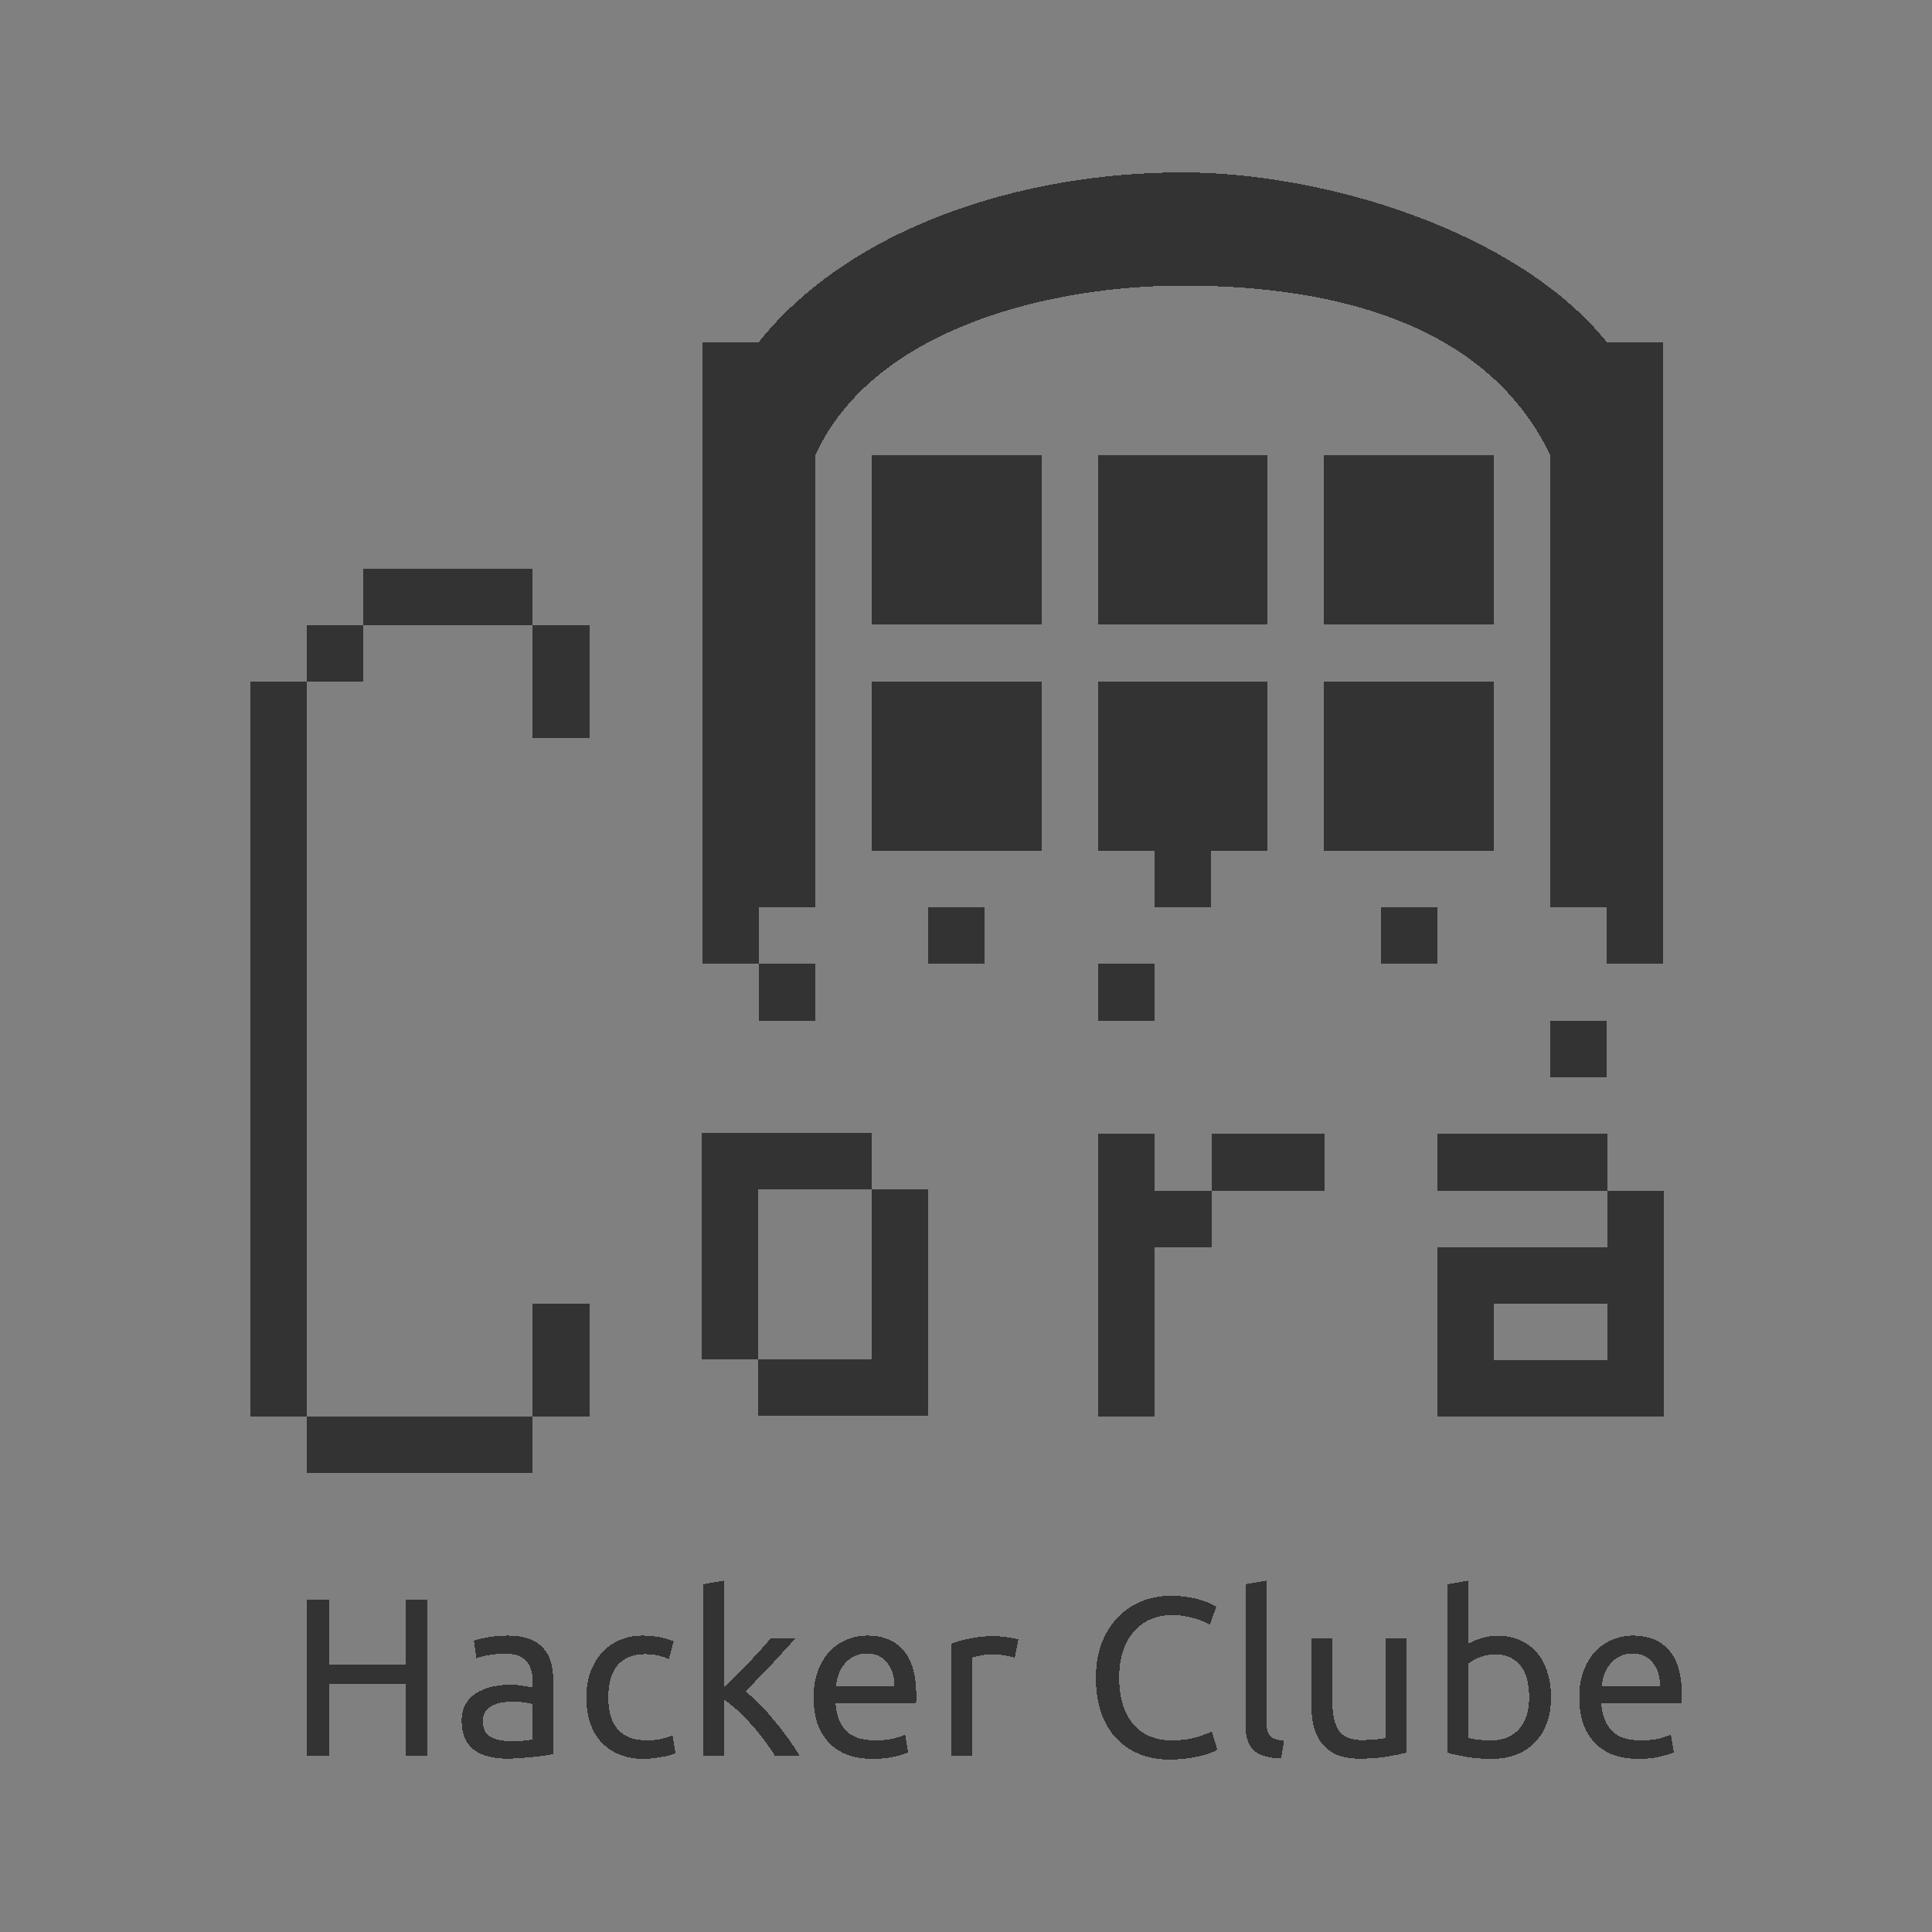 <?xml version="1.0" encoding="UTF-8" standalone="no"?>
<!-- Created with Inkscape (http://www.inkscape.org/) -->

<svg
   xmlns:dc="http://purl.org/dc/elements/1.1/"
   xmlns:cc="http://creativecommons.org/ns#"
   xmlns:rdf="http://www.w3.org/1999/02/22-rdf-syntax-ns#"
   xmlns:svg="http://www.w3.org/2000/svg"
   xmlns="http://www.w3.org/2000/svg"
   xmlns:xlink="http://www.w3.org/1999/xlink"
   xmlns:sodipodi="http://sodipodi.sourceforge.net/DTD/sodipodi-0.dtd"
   xmlns:inkscape="http://www.inkscape.org/namespaces/inkscape"
   width="92mm"
   height="92mm"
   viewBox="0 0 325.984 325.984"
   id="svg2"
   version="1.1"
   inkscape:version="0.92.3 (2405546, 2018-03-11)"
   sodipodi:docname="Cora-neue-fechado.svg"
   inkscape:export-filename="C:\Users\Pichau\Documents\Design\Cora Hacker Club\Cora-neue.png"
   inkscape:export-xdpi="400"
   inkscape:export-ydpi="400"
   style="shape-rendering:crispEdges">
  <rect x="0" y="0" width="325.984" height="325.984" fill="#808080" stroke="none"/>
  <defs
     id="defs4">
    <color-profile
       name="ColorMatch-RGB"
       xlink:href="/usr/share/color/icc/colord/ColorMatchRGB.icc"
       id="color-profile2" />
  </defs>
  <sodipodi:namedview
     id="base"
     pagecolor="#ffffff"
     bordercolor="#666666"
     borderopacity="1.0"
     inkscape:pageopacity="0.0"
     inkscape:pageshadow="2"
     inkscape:zoom="1.4400001"
     inkscape:cx="75.523431"
     inkscape:cy="132.18782"
     inkscape:document-units="px"
     inkscape:current-layer="g1527"
     showgrid="false"
     inkscape:showpageshadow="false"
     showborder="true"
     showguides="true"
     inkscape:guide-bbox="true"
     inkscape:window-width="2498"
     inkscape:window-height="1057"
     inkscape:window-x="54"
     inkscape:window-y="-8"
     inkscape:window-maximized="1"
     fit-margin-left="12"
     fit-margin-top="8"
     fit-margin-bottom="8"
     fit-margin-right="12">
    <inkscape:grid
       type="xygrid"
       id="grid1489"
       spacingx="9.542"
       spacingy="9.542"
       originx="-243.736"
       originy="-438.61" />
  </sodipodi:namedview>
  <g
     inkscape:label="Camada 1"
     inkscape:groupmode="layer"
     id="layer1"
     style="display:inline"
     transform="translate(-243.736,-287.768)">
    <g
       style="display:inline"
       id="g4236"
       transform="matrix(1.1,0,0,1.1,-37.205,-76.618)">
      <g
         id="g1502">
        <g
           id="g1527">
          <g
             id="g887"
             style="fill:#333333"
             transform="translate(-0.299,-0.683)">
            <g
               id="text4166-2"
               style="font-style:normal;font-weight:normal;font-size:35.34px;line-height:0%;font-family:sans-serif;letter-spacing:0.755px;word-spacing:0px;fill:#333333;fill-opacity:1;stroke:none;stroke-width:2.945px;stroke-linecap:butt;stroke-linejoin:miter;stroke-opacity:1"
               aria-label="Hacker Clube">
              <path
                 inkscape:connector-curvature="0"
                 id="path843"
                 style="font-style:normal;font-variant:normal;font-weight:normal;font-stretch:normal;font-size:34.698px;font-family:Ubuntu;-inkscape-font-specification:Ubuntu;word-spacing:0px;fill:#333333;fill-opacity:1;stroke-width:2.945px"
                 d="m 317.914,577.274 h 3.366 v 24.046 h -3.366 v -11.103 h -11.763 v 11.103 h -3.366 v -24.046 h 3.366 v 10.028 h 11.763 z" />
              <path
                 inkscape:connector-curvature="0"
                 id="path845"
                 style="font-style:normal;font-variant:normal;font-weight:normal;font-stretch:normal;font-size:34.698px;font-family:Ubuntu;-inkscape-font-specification:Ubuntu;word-spacing:0px;fill:#333333;fill-opacity:1;stroke-width:2.945px"
                 d="m 333.905,598.995 q 1.145,0 2.012,-0.035 0.902,-0.069 1.492,-0.208 v -5.378 q -0.347,-0.173 -1.145,-0.278 -0.763,-0.139 -1.874,-0.139 -0.729,0 -1.561,0.104 -0.798,0.104 -1.492,0.451 -0.659,0.312 -1.11,0.902 -0.451,0.555 -0.451,1.492 0,1.735 1.11,2.429 1.11,0.659 3.019,0.659 z m -0.278,-16.169 q 1.943,0 3.262,0.52 1.353,0.486 2.151,1.423 0.833,0.902 1.18,2.186 0.347,1.249 0.347,2.776 v 11.277 q -0.416,0.069 -1.18,0.208 -0.729,0.104 -1.665,0.208 -0.937,0.104 -2.047,0.173 -1.076,0.104 -2.151,0.104 -1.527,0 -2.811,-0.312 -1.284,-0.312 -2.221,-0.972 -0.937,-0.694 -1.457,-1.804 -0.52,-1.11 -0.52,-2.672 0,-1.492 0.59,-2.568 0.625,-1.076 1.665,-1.735 1.041,-0.659 2.429,-0.972 1.388,-0.312 2.915,-0.312 0.486,0 1.006,0.069 0.52,0.035 0.972,0.139 0.486,0.069 0.833,0.139 0.347,0.069 0.486,0.104 v -0.902 q 0,-0.798 -0.173,-1.561 -0.173,-0.798 -0.625,-1.388 -0.451,-0.625 -1.249,-0.972 -0.763,-0.382 -2.012,-0.382 -1.596,0 -2.811,0.243 -1.18,0.208 -1.77,0.451 l -0.382,-2.672 q 0.625,-0.278 2.082,-0.52 1.457,-0.278 3.158,-0.278 z" />
              <path
                 inkscape:connector-curvature="0"
                 id="path847"
                 style="font-style:normal;font-variant:normal;font-weight:normal;font-stretch:normal;font-size:34.698px;font-family:Ubuntu;-inkscape-font-specification:Ubuntu;word-spacing:0px;fill:#333333;fill-opacity:1;stroke-width:2.945px"
                 d="m 354.489,601.736 q -2.186,0 -3.851,-0.694 -1.631,-0.694 -2.776,-1.943 -1.11,-1.249 -1.665,-2.949 -0.555,-1.735 -0.555,-3.817 0,-2.082 0.59,-3.817 0.625,-1.735 1.735,-2.984 1.11,-1.284 2.706,-1.978 1.631,-0.729 3.609,-0.729 1.214,0 2.429,0.208 1.214,0.208 2.325,0.659 l -0.729,2.741 q -0.729,-0.347 -1.7,-0.555 -0.937,-0.208 -2.012,-0.208 -2.706,0 -4.164,1.7 -1.423,1.7 -1.423,4.962 0,1.457 0.312,2.672 0.347,1.214 1.041,2.082 0.729,0.867 1.839,1.353 1.11,0.451 2.706,0.451 1.284,0 2.325,-0.243 1.041,-0.243 1.631,-0.52 l 0.451,2.706 q -0.278,0.173 -0.798,0.347 -0.52,0.139 -1.18,0.243 -0.659,0.139 -1.423,0.208 -0.729,0.104 -1.423,0.104 z" />
              <path
                 inkscape:connector-curvature="0"
                 id="path849"
                 style="font-style:normal;font-variant:normal;font-weight:normal;font-stretch:normal;font-size:34.698px;font-family:Ubuntu;-inkscape-font-specification:Ubuntu;word-spacing:0px;fill:#333333;fill-opacity:1;stroke-width:2.945px"
                 d="m 370.055,591.396 q 1.041,0.798 2.186,1.978 1.18,1.18 2.29,2.568 1.145,1.353 2.151,2.776 1.006,1.388 1.7,2.602 h -3.782 q -0.729,-1.214 -1.7,-2.464 -0.937,-1.284 -1.978,-2.429 -1.041,-1.18 -2.117,-2.151 -1.076,-0.972 -2.047,-1.631 v 8.674 h -3.227 v -26.37 l 3.227,-0.555 v 16.447 q 0.833,-0.833 1.839,-1.839 1.006,-1.006 1.978,-2.047 0.972,-1.041 1.839,-1.978 0.867,-0.972 1.492,-1.7 h 3.782 q -0.798,0.867 -1.735,1.908 -0.937,1.041 -1.943,2.117 -1.006,1.041 -2.047,2.117 -1.006,1.041 -1.908,1.978 z" />
              <path
                 inkscape:connector-curvature="0"
                 id="path851"
                 style="font-style:normal;font-variant:normal;font-weight:normal;font-stretch:normal;font-size:34.698px;font-family:Ubuntu;-inkscape-font-specification:Ubuntu;word-spacing:0px;fill:#333333;fill-opacity:1;stroke-width:2.945px"
                 d="m 380.495,592.333 q 0,-2.394 0.694,-4.164 0.694,-1.804 1.839,-2.984 1.145,-1.18 2.637,-1.77 1.492,-0.59 3.053,-0.59 3.643,0 5.586,2.29 1.943,2.255 1.943,6.905 0,0.208 0,0.555 0,0.312 -0.035,0.59 h -12.352 q 0.208,2.811 1.631,4.268 1.423,1.457 4.441,1.457 1.7,0 2.845,-0.278 1.18,-0.312 1.77,-0.59 l 0.451,2.706 q -0.59,0.312 -2.082,0.659 -1.457,0.347 -3.331,0.347 -2.359,0 -4.094,-0.694 -1.7,-0.729 -2.811,-1.978 -1.11,-1.249 -1.665,-2.949 -0.52,-1.735 -0.52,-3.782 z m 12.387,-1.77 q 0.035,-2.186 -1.11,-3.574 -1.11,-1.423 -3.088,-1.423 -1.11,0 -1.978,0.451 -0.833,0.416 -1.423,1.11 -0.59,0.694 -0.937,1.596 -0.312,0.902 -0.416,1.839 z" />
              <path
                 inkscape:connector-curvature="0"
                 id="path853"
                 style="font-style:normal;font-variant:normal;font-weight:normal;font-stretch:normal;font-size:34.698px;font-family:Ubuntu;-inkscape-font-specification:Ubuntu;word-spacing:0px;fill:#333333;fill-opacity:1;stroke-width:2.945px"
                 d="m 408.3,582.895 q 0.416,0 0.937,0.069 0.555,0.035 1.076,0.139 0.52,0.069 0.937,0.173 0.451,0.069 0.659,0.139 l -0.555,2.811 q -0.382,-0.139 -1.284,-0.312 -0.867,-0.208 -2.255,-0.208 -0.902,0 -1.804,0.208 -0.867,0.173 -1.145,0.243 v 15.163 h -3.227 v -17.279 q 1.145,-0.416 2.845,-0.763 1.7,-0.382 3.817,-0.382 z" />
              <path
                 inkscape:connector-curvature="0"
                 id="path855"
                 style="font-style:normal;font-variant:normal;font-weight:normal;font-stretch:normal;font-size:34.698px;font-family:Ubuntu;-inkscape-font-specification:Ubuntu;word-spacing:0px;fill:#333333;fill-opacity:1;stroke-width:2.945px"
                 d="m 435.112,601.84 q -2.533,0 -4.615,-0.833 -2.082,-0.833 -3.574,-2.429 -1.492,-1.596 -2.325,-3.921 -0.798,-2.359 -0.798,-5.378 0,-3.019 0.902,-5.343 0.937,-2.359 2.498,-3.956 1.561,-1.596 3.643,-2.429 2.082,-0.833 4.441,-0.833 1.492,0 2.672,0.208 1.214,0.208 2.082,0.486 0.902,0.278 1.457,0.555 0.555,0.278 0.763,0.416 l -0.972,2.776 q -0.312,-0.208 -0.902,-0.451 -0.59,-0.243 -1.353,-0.486 -0.729,-0.243 -1.631,-0.382 -0.867,-0.173 -1.77,-0.173 -1.908,0 -3.435,0.659 -1.527,0.659 -2.602,1.908 -1.076,1.249 -1.665,3.053 -0.555,1.77 -0.555,3.99 0,2.151 0.486,3.921 0.52,1.77 1.527,3.053 1.006,1.249 2.498,1.943 1.527,0.694 3.539,0.694 2.325,0 3.851,-0.486 1.527,-0.486 2.29,-0.867 l 0.867,2.776 q -0.243,0.173 -0.867,0.451 -0.625,0.243 -1.561,0.486 -0.937,0.243 -2.186,0.416 -1.249,0.173 -2.706,0.173 z" />
              <path
                 inkscape:connector-curvature="0"
                 id="path857"
                 style="font-style:normal;font-variant:normal;font-weight:normal;font-stretch:normal;font-size:34.698px;font-family:Ubuntu;-inkscape-font-specification:Ubuntu;word-spacing:0px;fill:#333333;fill-opacity:1;stroke-width:2.945px"
                 d="m 452.215,601.666 q -2.984,-0.069 -4.233,-1.284 -1.249,-1.214 -1.249,-3.782 v -21.651 l 3.227,-0.555 v 21.686 q 0,0.798 0.139,1.319 0.139,0.52 0.451,0.833 0.312,0.312 0.833,0.486 0.52,0.139 1.284,0.243 z" />
              <path
                 inkscape:connector-curvature="0"
                 id="path859"
                 style="font-style:normal;font-variant:normal;font-weight:normal;font-stretch:normal;font-size:34.698px;font-family:Ubuntu;-inkscape-font-specification:Ubuntu;word-spacing:0px;fill:#333333;fill-opacity:1;stroke-width:2.945px"
                 d="m 471.41,600.799 q -1.11,0.278 -2.949,0.59 -1.804,0.312 -4.198,0.312 -2.082,0 -3.504,-0.59 -1.423,-0.625 -2.29,-1.735 -0.867,-1.11 -1.249,-2.602 -0.382,-1.527 -0.382,-3.366 v -10.132 h 3.227 v 9.438 q 0,3.296 1.041,4.719 1.041,1.423 3.504,1.423 0.52,0 1.076,-0.035 0.555,-0.035 1.041,-0.069 0.486,-0.069 0.867,-0.104 0.416,-0.069 0.59,-0.139 v -15.232 h 3.227 z" />
              <path
                 inkscape:connector-curvature="0"
                 id="path861"
                 style="font-style:normal;font-variant:normal;font-weight:normal;font-stretch:normal;font-size:34.698px;font-family:Ubuntu;-inkscape-font-specification:Ubuntu;word-spacing:0px;fill:#333333;fill-opacity:1;stroke-width:2.945px"
                 d="m 480.952,584.075 q 0.59,-0.382 1.77,-0.798 1.214,-0.416 2.776,-0.416 1.943,0 3.435,0.694 1.527,0.694 2.568,1.943 1.041,1.249 1.561,2.984 0.555,1.735 0.555,3.817 0,2.186 -0.659,3.956 -0.625,1.735 -1.804,2.949 -1.18,1.214 -2.845,1.874 -1.665,0.659 -3.747,0.659 -2.255,0 -3.99,-0.312 -1.735,-0.312 -2.845,-0.625 v -25.85 l 3.227,-0.555 z m 0,14.434 q 0.486,0.139 1.353,0.278 0.902,0.104 2.221,0.104 2.602,0 4.164,-1.7 1.561,-1.735 1.561,-4.892 0,-1.388 -0.278,-2.602 -0.278,-1.214 -0.902,-2.082 -0.625,-0.902 -1.631,-1.388 -0.972,-0.52 -2.359,-0.52 -1.319,0 -2.429,0.451 -1.11,0.451 -1.7,0.937 z" />
              <path
                 inkscape:connector-curvature="0"
                 id="path863"
                 style="font-style:normal;font-variant:normal;font-weight:normal;font-stretch:normal;font-size:34.698px;font-family:Ubuntu;-inkscape-font-specification:Ubuntu;word-spacing:0px;fill:#333333;fill-opacity:1;stroke-width:2.945px"
                 d="m 497.94,592.333 q 0,-2.394 0.694,-4.164 0.694,-1.804 1.839,-2.984 1.145,-1.18 2.637,-1.77 1.492,-0.59 3.053,-0.59 3.643,0 5.586,2.29 1.943,2.255 1.943,6.905 0,0.208 0,0.555 0,0.312 -0.035,0.59 H 501.306 q 0.208,2.811 1.631,4.268 1.423,1.457 4.441,1.457 1.7,0 2.845,-0.278 1.18,-0.312 1.77,-0.59 l 0.451,2.706 q -0.59,0.312 -2.082,0.659 -1.457,0.347 -3.331,0.347 -2.359,0 -4.094,-0.694 -1.7,-0.729 -2.811,-1.978 -1.11,-1.249 -1.665,-2.949 -0.52,-1.735 -0.52,-3.782 z m 12.387,-1.77 q 0.035,-2.186 -1.11,-3.574 -1.11,-1.423 -3.088,-1.423 -1.11,0 -1.978,0.451 -0.833,0.416 -1.423,1.11 -0.59,0.694 -0.937,1.596 -0.312,0.902 -0.416,1.839 z" />
            </g>
            <path
               sodipodi:nodetypes="sccccccczcccccccscccccccccc"
               inkscape:connector-curvature="0"
               id="rect4343-5"
               transform="matrix(0.852,0,0,0.852,255.401,332.626)"
               d="m 213.293,30.236 c -29.025,-0.026 -59.838,9.887 -76.336,30.557 h -10.18 c 0,0 0.002,74.637 0.002,111.957 h 10.178 v -10.178 h 10.178 V 81.146 c 10.577,-23.076 42.712,-30.531 66.156,-30.531 23.445,0 53.959,5.027 66.156,30.531 l 0.002,81.426 h 10.178 V 172.75 h 10.178 V 60.793 H 289.627 C 273.444,40.72 238.738,30.259 213.293,30.236 Z M 136.957,172.75 v 10.18 h 10.178 V 172.75 Z m 142.492,10.18 v 10.178 h 10.178 v -10.178 z"
               style="opacity:1;fill:#333333;fill-opacity:1;stroke:none;stroke-width:53.17;stroke-linecap:butt;stroke-linejoin:miter;stroke-miterlimit:4;stroke-dasharray:none;stroke-dashoffset:0;stroke-opacity:1" />
            <g
               transform="translate(-7.0888809e-4,8.675)"
               id="g1181"
               style="fill:#333333">
              <path
                 sodipodi:nodetypes="cccccccccccccc"
                 transform="matrix(0.852,0,0,0.852,33.822,69.653)"
                 inkscape:connector-curvature="0"
                 id="rect5424"
                 d="m 386.764,501.662 v 40.711 h 10.178 v -30.533 h 20.357 v -10.178 z m 30.535,10.178 v 30.533 h -20.357 v 10.178 h 30.535 v -40.711 z"
                 style="display:inline;opacity:1;fill:#333333;fill-opacity:1;stroke:none;stroke-width:30.236;stroke-linecap:round;stroke-linejoin:round;stroke-miterlimit:4;stroke-dasharray:none;stroke-opacity:1" />
            </g>
            <path
               inkscape:connector-curvature="0"
               id="rect5574"
               transform="matrix(0.852,0,0,0.852,255.401,332.626)"
               d="m 157.312,81.148 v 30.535 h 30.535 V 81.148 Z m 40.713,0 v 30.535 h 30.533 V 81.148 Z m 40.711,0 v 30.535 h 30.535 V 81.148 Z M 157.312,121.861 v 30.533 h 30.535 v -30.533 z m 40.713,0 v 30.533 h 10.178 v 10.178 h 10.178 v -10.178 h 10.178 v -30.533 z m 40.711,0 v 30.533 h 30.535 v -30.533 z m -71.246,40.711 V 172.75 h 10.18 v -10.178 z m 81.424,0 V 172.75 h 10.18 V 162.572 Z M 198.025,172.75 v 10.18 h 10.178 V 172.75 Z"
               style="opacity:1;fill:#333333;fill-opacity:1;stroke:none;stroke-width:30.236;stroke-linecap:round;stroke-linejoin:round;stroke-miterlimit:4;stroke-dasharray:none;stroke-opacity:1" />
            <path
               sodipodi:nodetypes="cccccccccccccc"
               inkscape:connector-curvature="0"
               id="rect5450"
               d="m 424.172,505.881 v 43.371 h 8.674 v -26.023 h 8.674 v -8.674 h -8.674 v -8.674 z m 17.348,8.674 h 17.348 v -8.674 h -17.348 z"
               style="display:inline;opacity:1;fill:#333333;fill-opacity:1;stroke:none;stroke-width:25.77;stroke-linecap:round;stroke-linejoin:round;stroke-miterlimit:4;stroke-dasharray:none;stroke-opacity:1" />
            <path
               sodipodi:nodetypes="ccccccccccccccccc"
               inkscape:connector-curvature="0"
               id="rect5464-0"
               d="m 476.219,505.881 v 8.674 h 26.023 v -8.674 c -0.37,-0.007 -26.023,0 -26.023,0 z m 26.023,8.674 v 8.674 h -26.023 v 26.023 H 510.916 v -34.697 z m -17.348,17.348 h 17.348 v 8.674 h -17.348 z"
               style="display:inline;opacity:1;fill:#333333;fill-opacity:1;stroke:none;stroke-width:25.77;stroke-linecap:round;stroke-linejoin:round;stroke-miterlimit:4;stroke-dasharray:none;stroke-opacity:1" />
            <path
               sodipodi:nodetypes="ccccccccccccccccccccccccccccc"
               inkscape:connector-curvature="0"
               id="rect5200-0"
               d="m 311.403,419.136 v 8.674 h -8.674 v 8.676 h 8.674 v -8.674 h 26.024 v -8.676 z m 26.024,8.676 v 17.348 h 8.674 v -17.348 z m -34.698,8.674 h -8.674 v 112.766 h 8.674 z m 0,112.766 v 8.674 h 34.698 v -8.674 z m 34.698,0 h 8.674 v -17.348 h -8.674 z"
               style="display:inline;opacity:1;fill:#333333;fill-opacity:1;stroke:none;stroke-width:25.77;stroke-linecap:round;stroke-linejoin:round;stroke-miterlimit:4;stroke-dasharray:none;stroke-opacity:1" />
          </g>
          <rect
             style="opacity:1;fill:#333333;fill-opacity:1;stroke:none;stroke-width:1.605;stroke-linecap:round;stroke-linejoin:round;stroke-miterlimit:4;stroke-dasharray:none;stroke-opacity:1"
             id="rect867"
             width="296.349"
             height="296.349"
             x="-40.949"
             y="330.668" />
          <g
             transform="translate(-296.648,-1.275)"
             style="fill:#ffffff"
             id="g907">
            <g
               aria-label="Hacker Clube"
               style="font-style:normal;font-weight:normal;font-size:35.34px;line-height:0%;font-family:sans-serif;letter-spacing:0.755px;word-spacing:0px;fill:#ffffff;fill-opacity:1;stroke:none;stroke-width:2.945px;stroke-linecap:butt;stroke-linejoin:miter;stroke-opacity:1"
               id="g891">
              <path
                 d="m 317.914,577.274 h 3.366 v 24.046 h -3.366 v -11.103 h -11.763 v 11.103 h -3.366 v -24.046 h 3.366 v 10.028 h 11.763 z"
                 style="font-style:normal;font-variant:normal;font-weight:normal;font-stretch:normal;font-size:34.698px;font-family:Ubuntu;-inkscape-font-specification:Ubuntu;word-spacing:0px;fill:#ffffff;fill-opacity:1;stroke-width:2.945px"
                 id="path869"
                 inkscape:connector-curvature="0" />
              <path
                 d="m 333.905,598.995 q 1.145,0 2.012,-0.035 0.902,-0.069 1.492,-0.208 v -5.378 q -0.347,-0.173 -1.145,-0.278 -0.763,-0.139 -1.874,-0.139 -0.729,0 -1.561,0.104 -0.798,0.104 -1.492,0.451 -0.659,0.312 -1.11,0.902 -0.451,0.555 -0.451,1.492 0,1.735 1.11,2.429 1.11,0.659 3.019,0.659 z m -0.278,-16.169 q 1.943,0 3.262,0.52 1.353,0.486 2.151,1.423 0.833,0.902 1.18,2.186 0.347,1.249 0.347,2.776 v 11.277 q -0.416,0.069 -1.18,0.208 -0.729,0.104 -1.665,0.208 -0.937,0.104 -2.047,0.173 -1.076,0.104 -2.151,0.104 -1.527,0 -2.811,-0.312 -1.284,-0.312 -2.221,-0.972 -0.937,-0.694 -1.457,-1.804 -0.52,-1.11 -0.52,-2.672 0,-1.492 0.59,-2.568 0.625,-1.076 1.665,-1.735 1.041,-0.659 2.429,-0.972 1.388,-0.312 2.915,-0.312 0.486,0 1.006,0.069 0.52,0.035 0.972,0.139 0.486,0.069 0.833,0.139 0.347,0.069 0.486,0.104 v -0.902 q 0,-0.798 -0.173,-1.561 -0.173,-0.798 -0.625,-1.388 -0.451,-0.625 -1.249,-0.972 -0.763,-0.382 -2.012,-0.382 -1.596,0 -2.811,0.243 -1.18,0.208 -1.77,0.451 l -0.382,-2.672 q 0.625,-0.278 2.082,-0.52 1.457,-0.278 3.158,-0.278 z"
                 style="font-style:normal;font-variant:normal;font-weight:normal;font-stretch:normal;font-size:34.698px;font-family:Ubuntu;-inkscape-font-specification:Ubuntu;word-spacing:0px;fill:#ffffff;fill-opacity:1;stroke-width:2.945px"
                 id="path871"
                 inkscape:connector-curvature="0" />
              <path
                 d="m 354.489,601.736 q -2.186,0 -3.851,-0.694 -1.631,-0.694 -2.776,-1.943 -1.11,-1.249 -1.665,-2.949 -0.555,-1.735 -0.555,-3.817 0,-2.082 0.59,-3.817 0.625,-1.735 1.735,-2.984 1.11,-1.284 2.706,-1.978 1.631,-0.729 3.609,-0.729 1.214,0 2.429,0.208 1.214,0.208 2.325,0.659 l -0.729,2.741 q -0.729,-0.347 -1.7,-0.555 -0.937,-0.208 -2.012,-0.208 -2.706,0 -4.164,1.7 -1.423,1.7 -1.423,4.962 0,1.457 0.312,2.672 0.347,1.214 1.041,2.082 0.729,0.867 1.839,1.353 1.11,0.451 2.706,0.451 1.284,0 2.325,-0.243 1.041,-0.243 1.631,-0.52 l 0.451,2.706 q -0.278,0.173 -0.798,0.347 -0.52,0.139 -1.18,0.243 -0.659,0.139 -1.423,0.208 -0.729,0.104 -1.423,0.104 z"
                 style="font-style:normal;font-variant:normal;font-weight:normal;font-stretch:normal;font-size:34.698px;font-family:Ubuntu;-inkscape-font-specification:Ubuntu;word-spacing:0px;fill:#ffffff;fill-opacity:1;stroke-width:2.945px"
                 id="path873"
                 inkscape:connector-curvature="0" />
              <path
                 d="m 370.055,591.396 q 1.041,0.798 2.186,1.978 1.18,1.18 2.29,2.568 1.145,1.353 2.151,2.776 1.006,1.388 1.7,2.602 h -3.782 q -0.729,-1.214 -1.7,-2.464 -0.937,-1.284 -1.978,-2.429 -1.041,-1.18 -2.117,-2.151 -1.076,-0.972 -2.047,-1.631 v 8.674 h -3.227 v -26.37 l 3.227,-0.555 v 16.447 q 0.833,-0.833 1.839,-1.839 1.006,-1.006 1.978,-2.047 0.972,-1.041 1.839,-1.978 0.867,-0.972 1.492,-1.7 h 3.782 q -0.798,0.867 -1.735,1.908 -0.937,1.041 -1.943,2.117 -1.006,1.041 -2.047,2.117 -1.006,1.041 -1.908,1.978 z"
                 style="font-style:normal;font-variant:normal;font-weight:normal;font-stretch:normal;font-size:34.698px;font-family:Ubuntu;-inkscape-font-specification:Ubuntu;word-spacing:0px;fill:#ffffff;fill-opacity:1;stroke-width:2.945px"
                 id="path875"
                 inkscape:connector-curvature="0" />
              <path
                 d="m 380.495,592.333 q 0,-2.394 0.694,-4.164 0.694,-1.804 1.839,-2.984 1.145,-1.18 2.637,-1.77 1.492,-0.59 3.053,-0.59 3.643,0 5.586,2.29 1.943,2.255 1.943,6.905 0,0.208 0,0.555 0,0.312 -0.035,0.59 h -12.352 q 0.208,2.811 1.631,4.268 1.423,1.457 4.441,1.457 1.7,0 2.845,-0.278 1.18,-0.312 1.77,-0.59 l 0.451,2.706 q -0.59,0.312 -2.082,0.659 -1.457,0.347 -3.331,0.347 -2.359,0 -4.094,-0.694 -1.7,-0.729 -2.811,-1.978 -1.11,-1.249 -1.665,-2.949 -0.52,-1.735 -0.52,-3.782 z m 12.387,-1.77 q 0.035,-2.186 -1.11,-3.574 -1.11,-1.423 -3.088,-1.423 -1.11,0 -1.978,0.451 -0.833,0.416 -1.423,1.11 -0.59,0.694 -0.937,1.596 -0.312,0.902 -0.416,1.839 z"
                 style="font-style:normal;font-variant:normal;font-weight:normal;font-stretch:normal;font-size:34.698px;font-family:Ubuntu;-inkscape-font-specification:Ubuntu;word-spacing:0px;fill:#ffffff;fill-opacity:1;stroke-width:2.945px"
                 id="path877"
                 inkscape:connector-curvature="0" />
              <path
                 d="m 408.3,582.895 q 0.416,0 0.937,0.069 0.555,0.035 1.076,0.139 0.52,0.069 0.937,0.173 0.451,0.069 0.659,0.139 l -0.555,2.811 q -0.382,-0.139 -1.284,-0.312 -0.867,-0.208 -2.255,-0.208 -0.902,0 -1.804,0.208 -0.867,0.173 -1.145,0.243 v 15.163 h -3.227 v -17.279 q 1.145,-0.416 2.845,-0.763 1.7,-0.382 3.817,-0.382 z"
                 style="font-style:normal;font-variant:normal;font-weight:normal;font-stretch:normal;font-size:34.698px;font-family:Ubuntu;-inkscape-font-specification:Ubuntu;word-spacing:0px;fill:#ffffff;fill-opacity:1;stroke-width:2.945px"
                 id="path879"
                 inkscape:connector-curvature="0" />
              <path
                 d="m 435.112,601.84 q -2.533,0 -4.615,-0.833 -2.082,-0.833 -3.574,-2.429 -1.492,-1.596 -2.325,-3.921 -0.798,-2.359 -0.798,-5.378 0,-3.019 0.902,-5.343 0.937,-2.359 2.498,-3.956 1.561,-1.596 3.643,-2.429 2.082,-0.833 4.441,-0.833 1.492,0 2.672,0.208 1.214,0.208 2.082,0.486 0.902,0.278 1.457,0.555 0.555,0.278 0.763,0.416 l -0.972,2.776 q -0.312,-0.208 -0.902,-0.451 -0.59,-0.243 -1.353,-0.486 -0.729,-0.243 -1.631,-0.382 -0.867,-0.173 -1.77,-0.173 -1.908,0 -3.435,0.659 -1.527,0.659 -2.602,1.908 -1.076,1.249 -1.665,3.053 -0.555,1.77 -0.555,3.99 0,2.151 0.486,3.921 0.52,1.77 1.527,3.053 1.006,1.249 2.498,1.943 1.527,0.694 3.539,0.694 2.325,0 3.851,-0.486 1.527,-0.486 2.29,-0.867 l 0.867,2.776 q -0.243,0.173 -0.867,0.451 -0.625,0.243 -1.561,0.486 -0.937,0.243 -2.186,0.416 -1.249,0.173 -2.706,0.173 z"
                 style="font-style:normal;font-variant:normal;font-weight:normal;font-stretch:normal;font-size:34.698px;font-family:Ubuntu;-inkscape-font-specification:Ubuntu;word-spacing:0px;fill:#ffffff;fill-opacity:1;stroke-width:2.945px"
                 id="path881"
                 inkscape:connector-curvature="0" />
              <path
                 d="m 452.215,601.666 q -2.984,-0.069 -4.233,-1.284 -1.249,-1.214 -1.249,-3.782 v -21.651 l 3.227,-0.555 v 21.686 q 0,0.798 0.139,1.319 0.139,0.52 0.451,0.833 0.312,0.312 0.833,0.486 0.52,0.139 1.284,0.243 z"
                 style="font-style:normal;font-variant:normal;font-weight:normal;font-stretch:normal;font-size:34.698px;font-family:Ubuntu;-inkscape-font-specification:Ubuntu;word-spacing:0px;fill:#ffffff;fill-opacity:1;stroke-width:2.945px"
                 id="path883"
                 inkscape:connector-curvature="0" />
              <path
                 d="m 471.41,600.799 q -1.11,0.278 -2.949,0.59 -1.804,0.312 -4.198,0.312 -2.082,0 -3.504,-0.59 -1.423,-0.625 -2.29,-1.735 -0.867,-1.11 -1.249,-2.602 -0.382,-1.527 -0.382,-3.366 v -10.132 h 3.227 v 9.438 q 0,3.296 1.041,4.719 1.041,1.423 3.504,1.423 0.52,0 1.076,-0.035 0.555,-0.035 1.041,-0.069 0.486,-0.069 0.867,-0.104 0.416,-0.069 0.59,-0.139 v -15.232 h 3.227 z"
                 style="font-style:normal;font-variant:normal;font-weight:normal;font-stretch:normal;font-size:34.698px;font-family:Ubuntu;-inkscape-font-specification:Ubuntu;word-spacing:0px;fill:#ffffff;fill-opacity:1;stroke-width:2.945px"
                 id="path885"
                 inkscape:connector-curvature="0" />
              <path
                 d="m 480.952,584.075 q 0.59,-0.382 1.77,-0.798 1.214,-0.416 2.776,-0.416 1.943,0 3.435,0.694 1.527,0.694 2.568,1.943 1.041,1.249 1.561,2.984 0.555,1.735 0.555,3.817 0,2.186 -0.659,3.956 -0.625,1.735 -1.804,2.949 -1.18,1.214 -2.845,1.874 -1.665,0.659 -3.747,0.659 -2.255,0 -3.99,-0.312 -1.735,-0.312 -2.845,-0.625 v -25.85 l 3.227,-0.555 z m 0,14.434 q 0.486,0.139 1.353,0.278 0.902,0.104 2.221,0.104 2.602,0 4.164,-1.7 1.561,-1.735 1.561,-4.892 0,-1.388 -0.278,-2.602 -0.278,-1.214 -0.902,-2.082 -0.625,-0.902 -1.631,-1.388 -0.972,-0.52 -2.359,-0.52 -1.319,0 -2.429,0.451 -1.11,0.451 -1.7,0.937 z"
                 style="font-style:normal;font-variant:normal;font-weight:normal;font-stretch:normal;font-size:34.698px;font-family:Ubuntu;-inkscape-font-specification:Ubuntu;word-spacing:0px;fill:#ffffff;fill-opacity:1;stroke-width:2.945px"
                 id="path887"
                 inkscape:connector-curvature="0" />
              <path
                 d="m 497.94,592.333 q 0,-2.394 0.694,-4.164 0.694,-1.804 1.839,-2.984 1.145,-1.18 2.637,-1.77 1.492,-0.59 3.053,-0.59 3.643,0 5.586,2.29 1.943,2.255 1.943,6.905 0,0.208 0,0.555 0,0.312 -0.035,0.59 H 501.306 q 0.208,2.811 1.631,4.268 1.423,1.457 4.441,1.457 1.7,0 2.845,-0.278 1.18,-0.312 1.77,-0.59 l 0.451,2.706 q -0.59,0.312 -2.082,0.659 -1.457,0.347 -3.331,0.347 -2.359,0 -4.094,-0.694 -1.7,-0.729 -2.811,-1.978 -1.11,-1.249 -1.665,-2.949 -0.52,-1.735 -0.52,-3.782 z m 12.387,-1.77 q 0.035,-2.186 -1.11,-3.574 -1.11,-1.423 -3.088,-1.423 -1.11,0 -1.978,0.451 -0.833,0.416 -1.423,1.11 -0.59,0.694 -0.937,1.596 -0.312,0.902 -0.416,1.839 z"
                 style="font-style:normal;font-variant:normal;font-weight:normal;font-stretch:normal;font-size:34.698px;font-family:Ubuntu;-inkscape-font-specification:Ubuntu;word-spacing:0px;fill:#ffffff;fill-opacity:1;stroke-width:2.945px"
                 id="path889"
                 inkscape:connector-curvature="0" />
            </g>
            <path
               style="opacity:1;fill:#ffffff;fill-opacity:1;stroke:none;stroke-width:53.17;stroke-linecap:butt;stroke-linejoin:miter;stroke-miterlimit:4;stroke-dasharray:none;stroke-dashoffset:0;stroke-opacity:1"
               d="m 213.293,30.236 c -29.025,-0.026 -59.838,9.887 -76.336,30.557 h -10.18 c 0,0 0.002,74.637 0.002,111.957 h 10.178 v -10.178 h 10.178 V 81.146 c 10.577,-23.076 42.712,-30.531 66.156,-30.531 23.445,0 53.959,5.027 66.156,30.531 l 0.002,81.426 h 10.178 V 172.75 h 10.178 V 60.793 H 289.627 C 273.444,40.72 238.738,30.259 213.293,30.236 Z M 136.957,172.75 v 10.18 h 10.178 V 172.75 Z m 142.492,10.18 v 10.178 h 10.178 v -10.178 z"
               transform="matrix(0.852,0,0,0.852,255.401,332.626)"
               id="path893"
               inkscape:connector-curvature="0"
               sodipodi:nodetypes="sccccccczcccccccscccccccccc" />
            <g
               style="fill:#ffffff"
               id="g897"
               transform="translate(-7.0888809e-4,8.675)">
              <path
                 style="display:inline;opacity:1;fill:#ffffff;fill-opacity:1;stroke:none;stroke-width:30.236;stroke-linecap:round;stroke-linejoin:round;stroke-miterlimit:4;stroke-dasharray:none;stroke-opacity:1"
                 d="m 386.764,501.662 v 40.711 h 10.178 v -30.533 h 20.357 v -10.178 z m 30.535,10.178 v 30.533 h -20.357 v 10.178 h 30.535 v -40.711 z"
                 id="path895"
                 inkscape:connector-curvature="0"
                 transform="matrix(0.852,0,0,0.852,33.822,69.653)"
                 sodipodi:nodetypes="cccccccccccccc" />
            </g>
            <path
               style="opacity:1;fill:#ffffff;fill-opacity:1;stroke:none;stroke-width:30.236;stroke-linecap:round;stroke-linejoin:round;stroke-miterlimit:4;stroke-dasharray:none;stroke-opacity:1"
               d="m 157.312,81.148 v 30.535 h 30.535 V 81.148 Z m 40.713,0 v 30.535 h 30.533 V 81.148 Z m 40.711,0 v 30.535 h 30.535 V 81.148 Z M 157.312,121.861 v 30.533 h 30.535 v -30.533 z m 40.713,0 v 30.533 h 10.178 v 10.178 h 10.178 v -10.178 h 10.178 v -30.533 z m 40.711,0 v 30.533 h 30.535 v -30.533 z m -71.246,40.711 V 172.75 h 10.18 v -10.178 z m 81.424,0 V 172.75 h 10.18 V 162.572 Z M 198.025,172.75 v 10.18 h 10.178 V 172.75 Z"
               transform="matrix(0.852,0,0,0.852,255.401,332.626)"
               id="path899"
               inkscape:connector-curvature="0" />
            <path
               style="display:inline;opacity:1;fill:#ffffff;fill-opacity:1;stroke:none;stroke-width:25.77;stroke-linecap:round;stroke-linejoin:round;stroke-miterlimit:4;stroke-dasharray:none;stroke-opacity:1"
               d="m 424.172,505.881 v 43.371 h 8.674 v -26.023 h 8.674 v -8.674 h -8.674 v -8.674 z m 17.348,8.674 h 17.348 v -8.674 h -17.348 z"
               id="path901"
               inkscape:connector-curvature="0"
               sodipodi:nodetypes="cccccccccccccc" />
            <path
               style="display:inline;opacity:1;fill:#ffffff;fill-opacity:1;stroke:none;stroke-width:25.77;stroke-linecap:round;stroke-linejoin:round;stroke-miterlimit:4;stroke-dasharray:none;stroke-opacity:1"
               d="m 476.219,505.881 v 8.674 h 26.023 v -8.674 c -0.37,-0.007 -26.023,0 -26.023,0 z m 26.023,8.674 v 8.674 h -26.023 v 26.023 H 510.916 v -34.697 z m -17.348,17.348 h 17.348 v 8.674 h -17.348 z"
               id="path903"
               inkscape:connector-curvature="0"
               sodipodi:nodetypes="ccccccccccccccccc" />
            <path
               style="display:inline;opacity:1;fill:#ffffff;fill-opacity:1;stroke:none;stroke-width:25.77;stroke-linecap:round;stroke-linejoin:round;stroke-miterlimit:4;stroke-dasharray:none;stroke-opacity:1"
               d="m 311.403,419.136 v 8.674 h -8.674 v 8.676 h 8.674 v -8.674 h 26.024 v -8.676 z m 26.024,8.676 v 17.348 h 8.674 v -17.348 z m -34.698,8.674 h -8.674 v 112.766 h 8.674 z m 0,112.766 v 8.674 h 34.698 v -8.674 z m 34.698,0 h 8.674 v -17.348 h -8.674 z"
               id="path905"
               inkscape:connector-curvature="0"
               sodipodi:nodetypes="ccccccccccccccccccccccccccccc" />
          </g>
        </g>
      </g>
    </g>
  </g>
  <g
     inkscape:groupmode="layer"
     id="layer2"
     inkscape:label="marcas de impressão"
     style="display:inline"
     transform="translate(-243.736,-287.768)" />
</svg>
